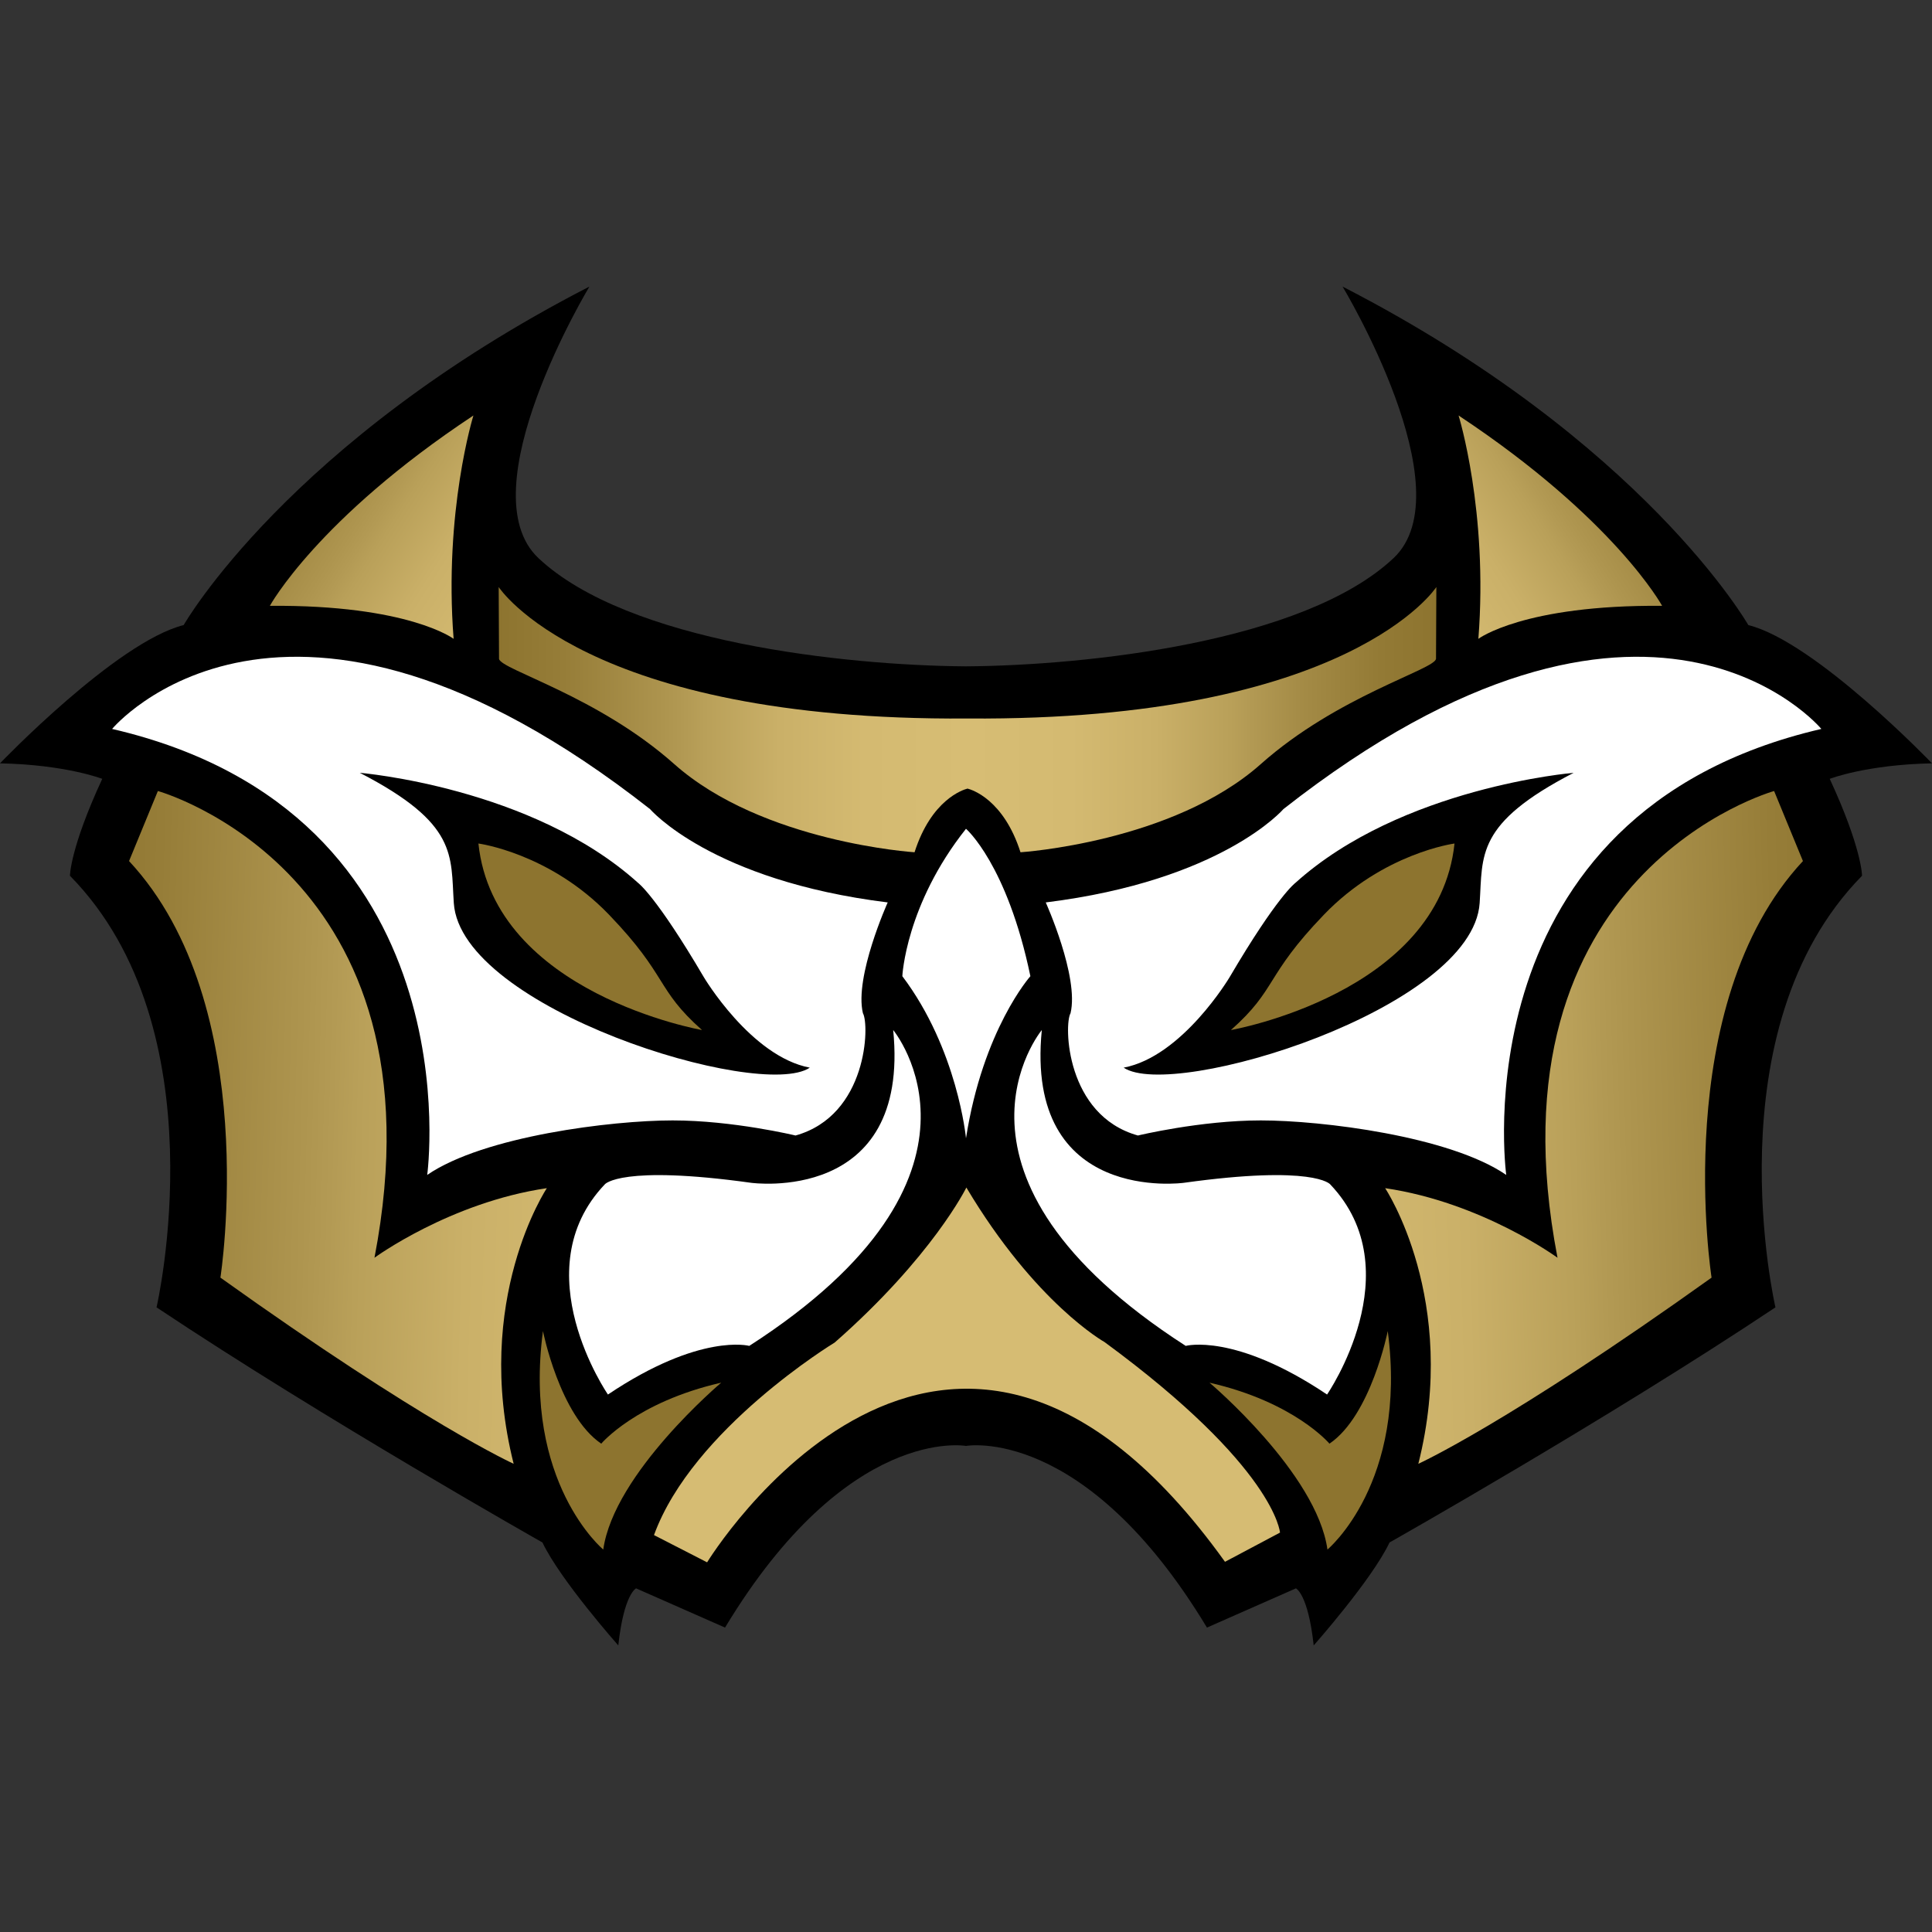 <?xml version="1.0" encoding="UTF-8" standalone="no"?>
<!DOCTYPE svg PUBLIC "-//W3C//DTD SVG 1.1//EN" "http://www.w3.org/Graphics/SVG/1.1/DTD/svg11.dtd">
<svg width="100%" height="100%" viewBox="0 0 1000 1000" version="1.1" xmlns="http://www.w3.org/2000/svg" xmlns:xlink="http://www.w3.org/1999/xlink" xml:space="preserve" xmlns:serif="http://www.serif.com/" style="fill-rule:evenodd;clip-rule:evenodd;stroke-linejoin:round;stroke-miterlimit:2;">
    <rect x="0" y="0" width="1000" height="1000" fill="#333333" stroke="none"/>
    <g transform="matrix(1,0,0,1,-2416,0)">
        <g id="R" transform="matrix(1,0,0,1,-0.333,0)">
            <rect x="2416.33" y="0" width="1000" height="1000" style="fill:none;"/>
            <g transform="matrix(1,0,0,1,-1207.67,0)">
                <path d="M4124,748.414C4124,748.414 4062.76,737.216 3999.28,842.434L3953.24,822.13C3953.24,822.13 3946.93,824.986 3944.03,851.667C3944.03,851.667 3913.98,817.768 3904.77,798.382C3904.77,798.382 3792.19,734.788 3705.03,676.685C3705.03,676.685 3738.47,532.884 3660.21,453.292C3660.21,453.292 3660.21,439.246 3676.93,403.129C3676.93,403.129 3658.01,395.772 3624,395.103C3624,395.103 3684.29,332.232 3719.07,323.537C3719.07,323.537 3773.25,228.48 3929.09,148.333C3929.09,148.333 3865.4,253.843 3902.72,288.904C3949.04,332.424 4061.51,344.421 4123.59,344.896L4123.59,344.885L4123.82,344.898C4123.88,344.898 4123.94,344.899 4124,344.899C4185.99,344.474 4298.86,332.52 4345.28,288.904C4382.6,253.843 4318.91,148.333 4318.91,148.333C4474.75,228.48 4528.93,323.537 4528.93,323.537C4563.71,332.232 4624,395.103 4624,395.103C4589.98,395.772 4571.07,403.129 4571.07,403.129C4587.79,439.246 4587.79,453.292 4587.79,453.292C4509.53,532.884 4542.97,676.685 4542.97,676.685C4455.81,734.788 4343.23,798.382 4343.23,798.382C4334.02,817.768 4303.97,851.667 4303.97,851.667C4301.07,824.986 4294.77,822.13 4294.77,822.13L4248.72,842.434C4185.24,737.216 4124,748.414 4124,748.414Z"/>
            </g>
            <g transform="matrix(1,0,0,1,-1207.67,0)">
                <path d="M3938.67,721.806C3938.67,721.806 3894.5,657.663 3937.09,612.973C3937.09,612.973 3945.4,602.833 4012.79,612.217C4012.79,612.217 4095.29,623.689 4086.32,533.145C4086.32,533.145 4148.85,608.415 4011.83,696.628C4011.83,696.628 3986.45,689.712 3938.67,721.806Z" style="fill:white;"/>
            </g>
            <g transform="matrix(-1,0,0,1,7041.89,0)">
                <path d="M3938.67,721.806C3938.67,721.806 3894.5,657.663 3937.09,612.973C3937.09,612.973 3945.4,602.833 4012.79,612.217C4012.79,612.217 4095.29,623.689 4086.32,533.145C4086.32,533.145 4148.85,608.415 4011.83,696.628C4011.83,696.628 3986.45,689.712 3938.67,721.806Z" style="fill:white;"/>
            </g>
            <g transform="matrix(1,0,0,1,-1207.67,0)">
                <path d="M3905.04,688.964C3905.04,688.964 3913.71,732.669 3935.21,747.237C3935.21,747.237 3953.25,725.732 3997.3,715.673C3997.3,715.673 3941.8,762.487 3936.25,802.041C3936.25,802.041 3894.63,767.506 3905.04,688.964Z" style="fill:url(#_Linear1);"/>
            </g>
            <g transform="matrix(-1,0,0,1,7039.67,0)">
                <path d="M3905.04,688.964C3905.04,688.964 3913.71,732.669 3935.21,747.237C3935.21,747.237 3953.25,725.732 3997.3,715.673C3997.3,715.673 3941.8,762.487 3936.25,802.041C3936.25,802.041 3894.63,767.506 3905.04,688.964Z" style="fill:url(#_Linear2);"/>
            </g>
            <g transform="matrix(1,0,0,1,-1207.67,0)">
                <path d="M3990,808.661C3990,808.661 4113.34,606.659 4258.06,808.389L4286.53,793.274C4286.53,793.274 4284.2,759.623 4195.71,694.65C4195.71,694.65 4160.02,674.785 4124.19,614.663C4124.19,614.663 4106.74,650.326 4056.06,694.877C4056.06,694.877 3982.55,739.465 3962.51,794.56L3990,808.661Z" style="fill:rgb(214,188,115);"/>
            </g>
            <g transform="matrix(1,0,0,1,-1207.67,0)">
                <path d="M4124.79,408.172C4122.56,408.74 4106.12,413.788 4097.37,441.129C4097.37,441.129 4018.64,436.078 3972.93,395.438C3933.35,360.239 3883.32,346.661 3882.3,341.052L3882.12,303.845C3882.12,303.845 3926.83,373.214 4124.54,371.898L4124.54,371.895C4124.62,371.895 4124.71,371.896 4124.79,371.896C4124.88,371.896 4124.96,371.895 4125.05,371.895L4125.05,371.898C4322.76,373.214 4367.46,303.845 4367.46,303.845L4367.28,341.052C4366.27,346.661 4316.24,360.239 4276.65,395.438C4230.95,436.078 4152.21,441.129 4152.21,441.129C4143.47,413.788 4127.03,408.74 4124.79,408.172Z" style="fill:url(#_Linear3);"/>
            </g>
            <g transform="matrix(1,0,0,1,-1207.67,0)">
                <path d="M3705.72,409.428C3705.72,409.428 3856.29,451.317 3817.83,651.01C3817.83,651.01 3856.92,622.355 3907.05,614.994C3907.05,614.994 3868.49,672.8 3889.87,757.659C3889.87,757.659 3843.72,736.835 3738.09,661.296C3738.09,661.296 3760.27,520.281 3690.8,445.684L3705.72,409.428Z" style="fill:url(#_Linear4);"/>
            </g>
            <g transform="matrix(1,0,0,1,-1207.67,0)">
                <path d="M3858.79,330.656C3858.79,330.656 3835.44,313.003 3763.69,313.573C3763.69,313.573 3788.18,268.587 3869.04,215.059C3869.04,215.059 3853.66,264.6 3858.79,330.656Z" style="fill:url(#_Linear5);"/>
            </g>
            <g transform="matrix(-1,0,0,1,7040.33,0)">
                <path d="M3705.72,409.428C3705.72,409.428 3856.29,451.317 3817.83,651.01C3817.83,651.01 3856.92,622.355 3907.05,614.994C3907.05,614.994 3868.49,672.8 3889.87,757.659C3889.87,757.659 3843.72,736.835 3738.09,661.296C3738.09,661.296 3760.27,520.281 3690.8,445.684L3705.72,409.428Z" style="fill:url(#_Linear6);"/>
            </g>
            <g transform="matrix(-1,0,0,1,7040.33,0)">
                <path d="M3858.79,330.656C3858.79,330.656 3835.44,313.003 3763.69,313.573C3763.69,313.573 3788.18,268.587 3869.04,215.059C3869.04,215.059 3853.66,264.6 3858.79,330.656Z" style="fill:url(#_Linear7);"/>
            </g>
            <g transform="matrix(1,0,0,1,-1207.67,0)">
                <path d="M3845.13,608.139C3845.13,608.139 3870.68,421.062 3682.03,377.294C3682.03,377.294 3771.07,270.139 3960.48,418.798C3960.48,418.798 3992.17,455.774 4083.48,467.093C4083.48,467.093 4066.12,505.578 4070.65,524.444C4074.09,530.275 4073.16,577.284 4035.77,587.736C4035.77,587.736 4003.44,579.924 3972.12,579.924C3940.79,579.924 3874.42,588.037 3845.13,608.139ZM3858.89,467.425C3862.51,522.051 4017.39,569.876 4043.16,552.616C4012.69,546.842 3988.31,505.786 3988.31,505.786C3963.62,463.768 3954.34,457.044 3954.34,457.044C3899.36,407.408 3810.24,400.008 3810.24,400.008C3861.14,426.314 3857.24,442.675 3858.89,467.425Z" style="fill:white;"/>
            </g>
            <g transform="matrix(-1,0,0,1,7041.09,0)">
                <path d="M3845.13,608.139C3845.13,608.139 3870.68,421.062 3682.03,377.294C3682.03,377.294 3771.07,270.139 3960.48,418.798C3960.48,418.798 3992.17,455.774 4083.48,467.093C4083.48,467.093 4066.12,505.578 4070.65,524.444C4074.09,530.275 4073.16,577.284 4035.77,587.736C4035.77,587.736 4003.44,579.924 3972.12,579.924C3940.79,579.924 3874.42,588.037 3845.13,608.139ZM3858.89,467.425C3862.51,522.051 4017.39,569.876 4043.16,552.616C4012.69,546.842 3988.31,505.786 3988.31,505.786C3963.62,463.768 3954.34,457.044 3954.34,457.044C3899.36,407.408 3810.24,400.008 3810.24,400.008C3861.14,426.314 3857.24,442.675 3858.89,467.425Z" style="fill:white;"/>
            </g>
            <g transform="matrix(1,0,0,1,-1207.67,0)">
                <path d="M3871.63,436.6C3871.63,436.6 3908.48,441.473 3939.24,473.452C3970,505.43 3963.3,511.826 3987.36,533.145C3987.36,533.145 3879.85,514.352 3871.63,436.6Z" style="fill:url(#_Linear8);"/>
            </g>
            <g transform="matrix(-1,0,0,1,7040.82,0)">
                <path d="M3871.63,436.6C3871.63,436.6 3908.48,441.473 3939.24,473.452C3970,505.43 3963.3,511.826 3987.36,533.145C3987.36,533.145 3879.85,514.352 3871.63,436.6Z" style="fill:url(#_Linear9);"/>
            </g>
            <g transform="matrix(1,0,0,1,-1207.67,0)">
                <path d="M4124,589.166C4124,589.166 4119.7,543.25 4091.05,505.274C4091.05,505.274 4092.74,468.336 4124,428.977C4124,428.977 4145.25,447.273 4157.33,505.272C4157.33,505.272 4132.78,532.789 4124,589.166Z" style="fill:white;"/>
            </g>
        </g>
    </g>
    <defs>
        <linearGradient id="_Linear1" x1="0" y1="0" x2="1" y2="0" gradientUnits="userSpaceOnUse" gradientTransform="matrix(93.935,0,0,113.077,3903.37,745.503)"><stop offset="0" style="stop-color:rgb(141,116,47);stop-opacity:1"/><stop offset="1" style="stop-color:rgb(141,116,47);stop-opacity:1"/></linearGradient>
        <linearGradient id="_Linear2" x1="0" y1="0" x2="1" y2="0" gradientUnits="userSpaceOnUse" gradientTransform="matrix(93.935,0,0,113.077,3903.37,745.503)"><stop offset="0" style="stop-color:rgb(141,116,47);stop-opacity:1"/><stop offset="1" style="stop-color:rgb(141,116,47);stop-opacity:1"/></linearGradient>
        <linearGradient id="_Linear3" x1="0" y1="0" x2="1" y2="0" gradientUnits="userSpaceOnUse" gradientTransform="matrix(485.338,0,0,137.284,3882.12,372.487)"><stop offset="0" style="stop-color:rgb(141,116,47);stop-opacity:1"/><stop offset="0.07" style="stop-color:rgb(150,125,56);stop-opacity:1"/><stop offset="0.18" style="stop-color:rgb(174,149,79);stop-opacity:1"/><stop offset="0.2" style="stop-color:rgb(179,154,84);stop-opacity:1"/><stop offset="0.22" style="stop-color:rgb(185,160,89);stop-opacity:1"/><stop offset="0.3" style="stop-color:rgb(202,176,104);stop-opacity:1"/><stop offset="0.39" style="stop-color:rgb(212,186,113);stop-opacity:1"/><stop offset="0.5" style="stop-color:rgb(215,189,116);stop-opacity:1"/><stop offset="0.61" style="stop-color:rgb(212,186,113);stop-opacity:1"/><stop offset="0.7" style="stop-color:rgb(202,176,104);stop-opacity:1"/><stop offset="0.78" style="stop-color:rgb(185,160,89);stop-opacity:1"/><stop offset="0.8" style="stop-color:rgb(179,154,84);stop-opacity:1"/><stop offset="0.86" style="stop-color:rgb(163,138,69);stop-opacity:1"/><stop offset="0.94" style="stop-color:rgb(147,122,53);stop-opacity:1"/><stop offset="1" style="stop-color:rgb(141,116,47);stop-opacity:1"/></linearGradient>
        <linearGradient id="_Linear4" x1="0" y1="0" x2="1" y2="0" gradientUnits="userSpaceOnUse" gradientTransform="matrix(716.771,24.798,-24.798,716.771,3650.69,622.673)"><stop offset="0" style="stop-color:rgb(141,116,47);stop-opacity:1"/><stop offset="0.07" style="stop-color:rgb(150,125,56);stop-opacity:1"/><stop offset="0.18" style="stop-color:rgb(174,149,79);stop-opacity:1"/><stop offset="0.2" style="stop-color:rgb(179,154,84);stop-opacity:1"/><stop offset="0.22" style="stop-color:rgb(185,160,89);stop-opacity:1"/><stop offset="0.3" style="stop-color:rgb(202,176,104);stop-opacity:1"/><stop offset="0.39" style="stop-color:rgb(212,186,113);stop-opacity:1"/><stop offset="0.5" style="stop-color:rgb(215,189,116);stop-opacity:1"/><stop offset="0.61" style="stop-color:rgb(212,186,113);stop-opacity:1"/><stop offset="0.7" style="stop-color:rgb(202,176,104);stop-opacity:1"/><stop offset="0.78" style="stop-color:rgb(185,160,89);stop-opacity:1"/><stop offset="0.8" style="stop-color:rgb(179,154,84);stop-opacity:1"/><stop offset="0.86" style="stop-color:rgb(163,138,69);stop-opacity:1"/><stop offset="0.94" style="stop-color:rgb(147,122,53);stop-opacity:1"/><stop offset="1" style="stop-color:rgb(141,116,47);stop-opacity:1"/></linearGradient>
        <linearGradient id="_Linear5" x1="0" y1="0" x2="1" y2="0" gradientUnits="userSpaceOnUse" gradientTransform="matrix(328.514,211.672,-211.672,328.514,3741.88,244.656)"><stop offset="0" style="stop-color:rgb(141,116,47);stop-opacity:1"/><stop offset="0.07" style="stop-color:rgb(150,125,56);stop-opacity:1"/><stop offset="0.18" style="stop-color:rgb(174,149,79);stop-opacity:1"/><stop offset="0.2" style="stop-color:rgb(179,154,84);stop-opacity:1"/><stop offset="0.22" style="stop-color:rgb(185,160,89);stop-opacity:1"/><stop offset="0.3" style="stop-color:rgb(202,176,104);stop-opacity:1"/><stop offset="0.39" style="stop-color:rgb(212,186,113);stop-opacity:1"/><stop offset="0.5" style="stop-color:rgb(215,189,116);stop-opacity:1"/><stop offset="0.61" style="stop-color:rgb(212,186,113);stop-opacity:1"/><stop offset="0.7" style="stop-color:rgb(202,176,104);stop-opacity:1"/><stop offset="0.78" style="stop-color:rgb(185,160,89);stop-opacity:1"/><stop offset="0.8" style="stop-color:rgb(179,154,84);stop-opacity:1"/><stop offset="0.86" style="stop-color:rgb(163,138,69);stop-opacity:1"/><stop offset="0.94" style="stop-color:rgb(147,122,53);stop-opacity:1"/><stop offset="1" style="stop-color:rgb(141,116,47);stop-opacity:1"/></linearGradient>
        <linearGradient id="_Linear6" x1="0" y1="0" x2="1" y2="0" gradientUnits="userSpaceOnUse" gradientTransform="matrix(716.771,24.798,-24.798,716.771,3650.69,622.673)"><stop offset="0" style="stop-color:rgb(141,116,47);stop-opacity:1"/><stop offset="0.07" style="stop-color:rgb(150,125,56);stop-opacity:1"/><stop offset="0.18" style="stop-color:rgb(174,149,79);stop-opacity:1"/><stop offset="0.2" style="stop-color:rgb(179,154,84);stop-opacity:1"/><stop offset="0.22" style="stop-color:rgb(185,160,89);stop-opacity:1"/><stop offset="0.3" style="stop-color:rgb(202,176,104);stop-opacity:1"/><stop offset="0.39" style="stop-color:rgb(212,186,113);stop-opacity:1"/><stop offset="0.5" style="stop-color:rgb(215,189,116);stop-opacity:1"/><stop offset="0.61" style="stop-color:rgb(212,186,113);stop-opacity:1"/><stop offset="0.7" style="stop-color:rgb(202,176,104);stop-opacity:1"/><stop offset="0.78" style="stop-color:rgb(185,160,89);stop-opacity:1"/><stop offset="0.8" style="stop-color:rgb(179,154,84);stop-opacity:1"/><stop offset="0.86" style="stop-color:rgb(163,138,69);stop-opacity:1"/><stop offset="0.94" style="stop-color:rgb(147,122,53);stop-opacity:1"/><stop offset="1" style="stop-color:rgb(141,116,47);stop-opacity:1"/></linearGradient>
        <linearGradient id="_Linear7" x1="0" y1="0" x2="1" y2="0" gradientUnits="userSpaceOnUse" gradientTransform="matrix(328.514,211.672,-211.672,328.514,3741.88,244.656)"><stop offset="0" style="stop-color:rgb(141,116,47);stop-opacity:1"/><stop offset="0.07" style="stop-color:rgb(150,125,56);stop-opacity:1"/><stop offset="0.18" style="stop-color:rgb(174,149,79);stop-opacity:1"/><stop offset="0.2" style="stop-color:rgb(179,154,84);stop-opacity:1"/><stop offset="0.22" style="stop-color:rgb(185,160,89);stop-opacity:1"/><stop offset="0.3" style="stop-color:rgb(202,176,104);stop-opacity:1"/><stop offset="0.39" style="stop-color:rgb(212,186,113);stop-opacity:1"/><stop offset="0.5" style="stop-color:rgb(215,189,116);stop-opacity:1"/><stop offset="0.61" style="stop-color:rgb(212,186,113);stop-opacity:1"/><stop offset="0.7" style="stop-color:rgb(202,176,104);stop-opacity:1"/><stop offset="0.78" style="stop-color:rgb(185,160,89);stop-opacity:1"/><stop offset="0.8" style="stop-color:rgb(179,154,84);stop-opacity:1"/><stop offset="0.86" style="stop-color:rgb(163,138,69);stop-opacity:1"/><stop offset="0.94" style="stop-color:rgb(147,122,53);stop-opacity:1"/><stop offset="1" style="stop-color:rgb(141,116,47);stop-opacity:1"/></linearGradient>
        <linearGradient id="_Linear8" x1="0" y1="0" x2="1" y2="0" gradientUnits="userSpaceOnUse" gradientTransform="matrix(115.732,0,0,96.544,3871.63,484.873)"><stop offset="0" style="stop-color:rgb(141,116,47);stop-opacity:1"/><stop offset="1" style="stop-color:rgb(141,116,47);stop-opacity:1"/></linearGradient>
        <linearGradient id="_Linear9" x1="0" y1="0" x2="1" y2="0" gradientUnits="userSpaceOnUse" gradientTransform="matrix(115.732,0,0,96.544,3871.63,484.873)"><stop offset="0" style="stop-color:rgb(141,116,47);stop-opacity:1"/><stop offset="1" style="stop-color:rgb(141,116,47);stop-opacity:1"/></linearGradient>
    </defs>
</svg>
